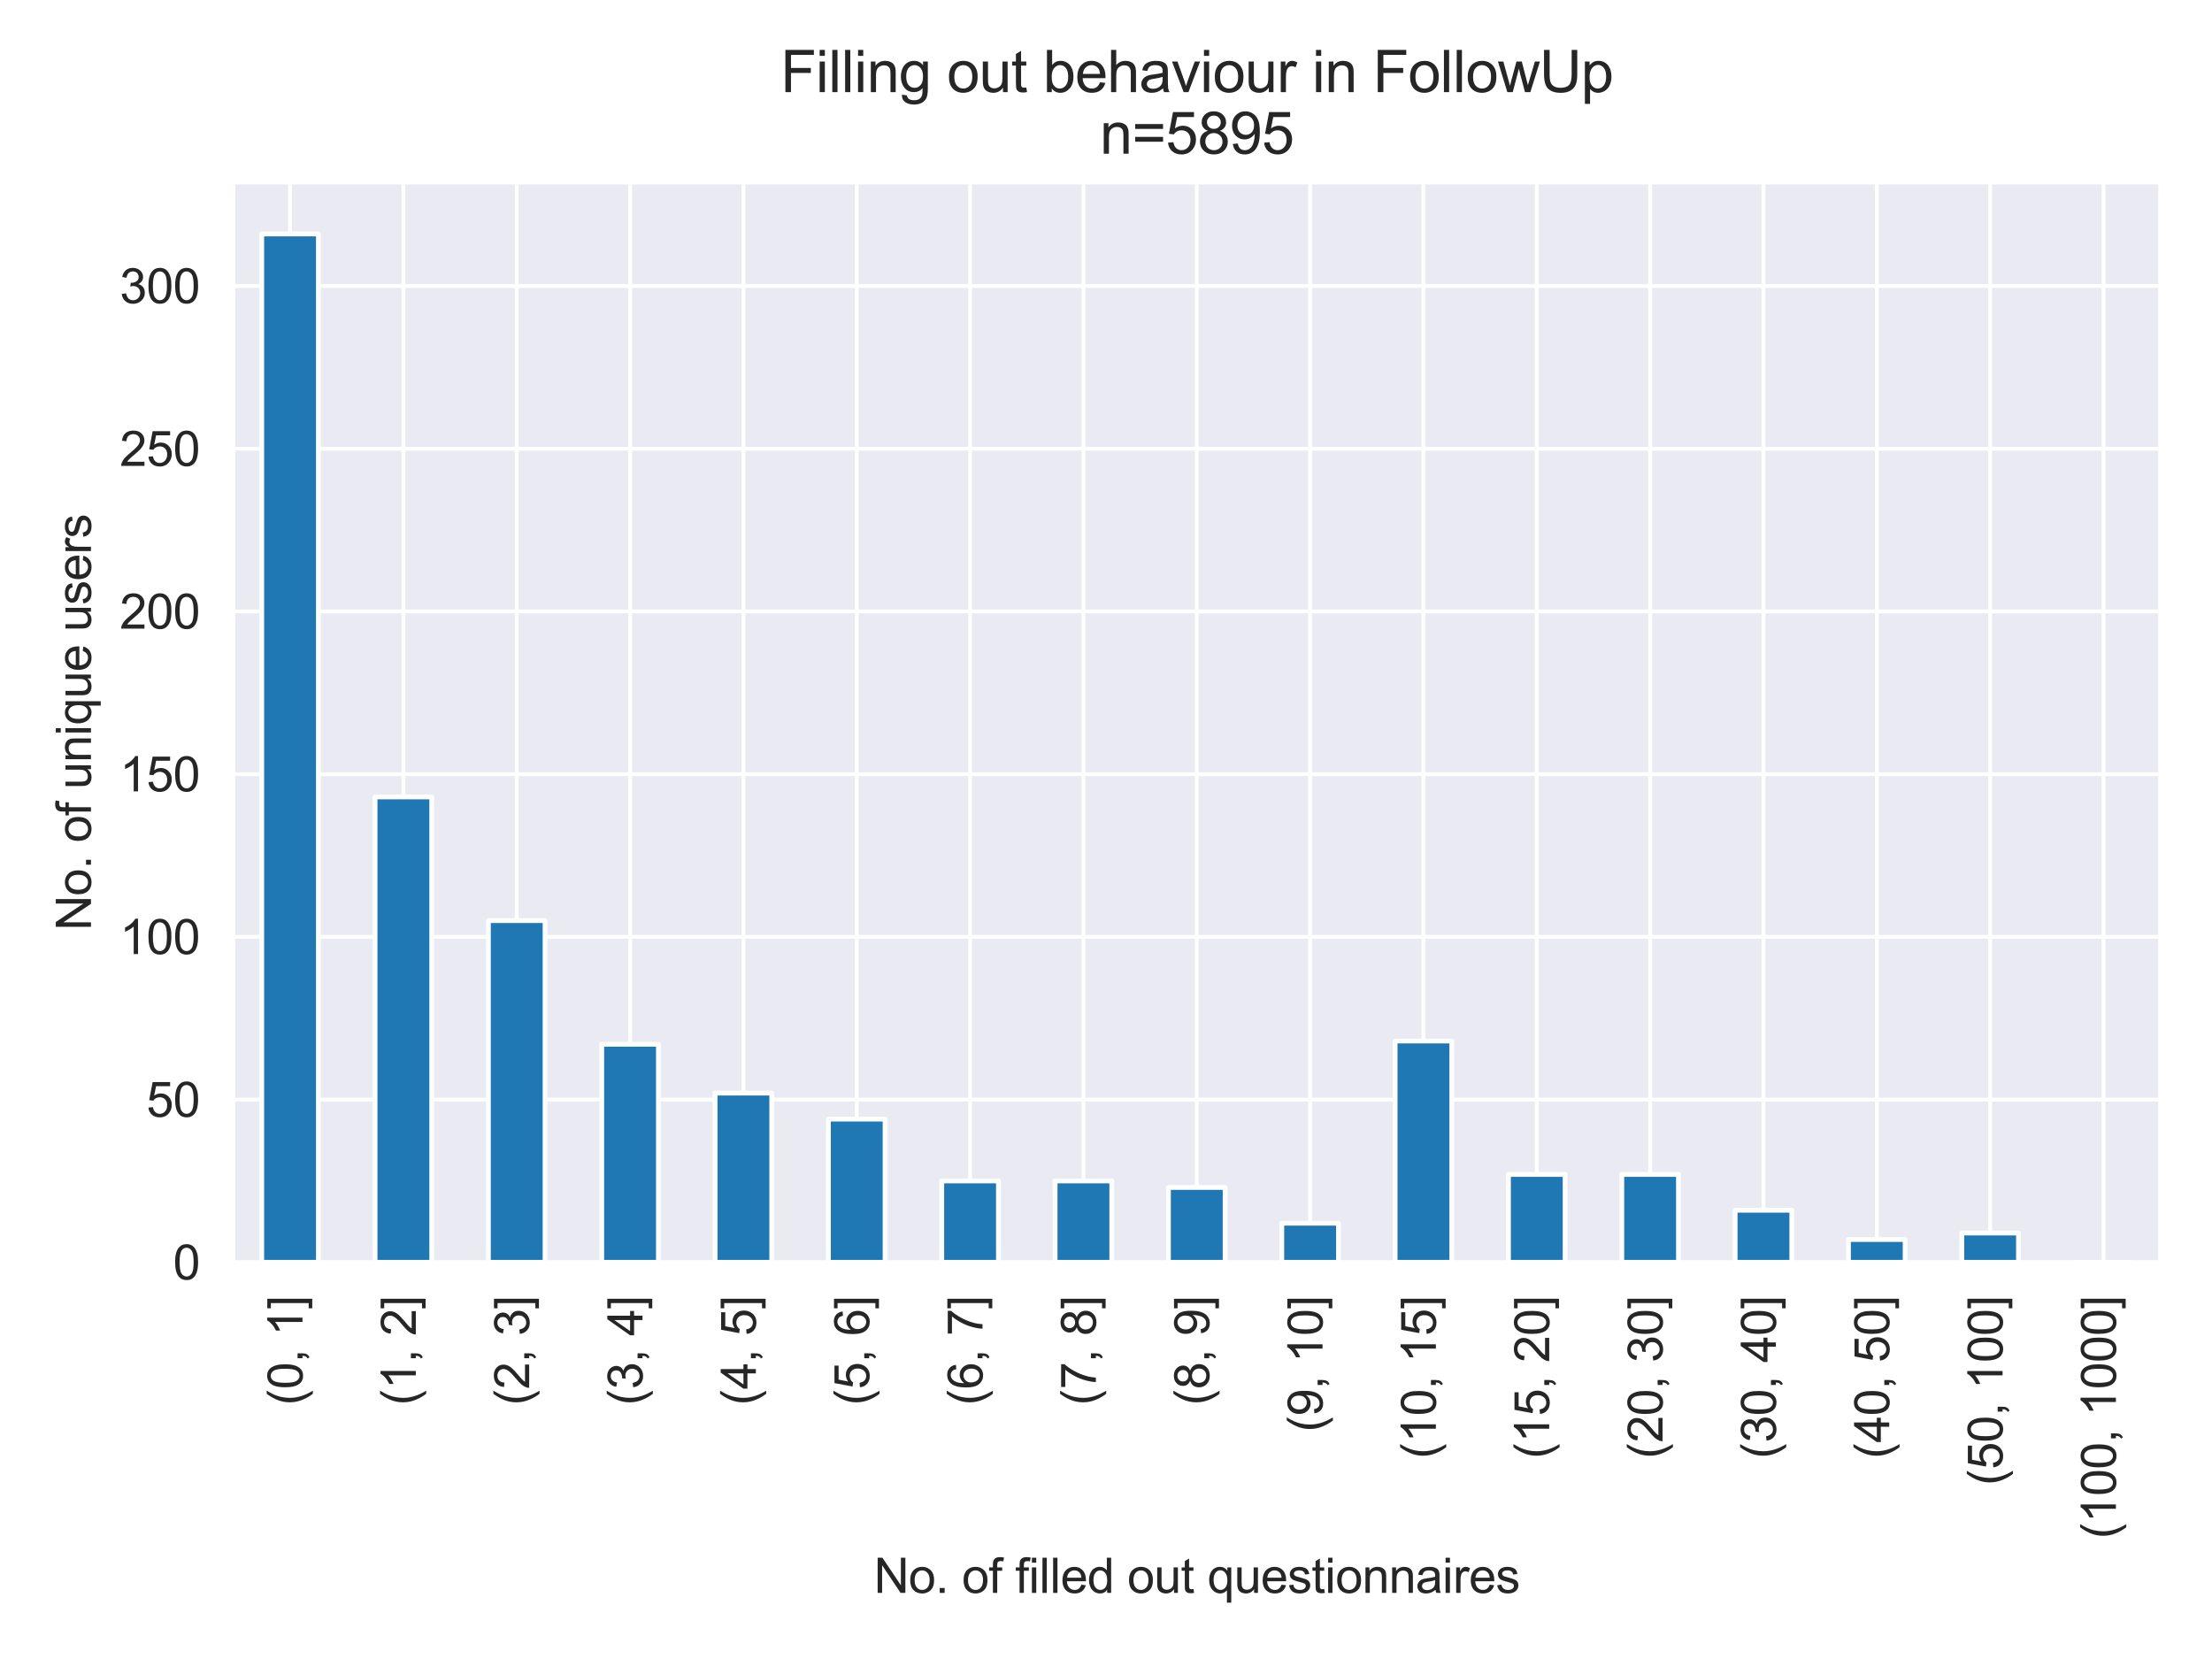 <?xml version="1.0" encoding="utf-8" standalone="no"?>
<!DOCTYPE svg PUBLIC "-//W3C//DTD SVG 1.1//EN"
  "http://www.w3.org/Graphics/SVG/1.1/DTD/svg11.dtd">
<svg xmlns:xlink="http://www.w3.org/1999/xlink" width="460.8pt" height="345.6pt" viewBox="0 0 460.8 345.6" xmlns="http://www.w3.org/2000/svg" version="1.1">
 <defs>
  <style type="text/css">*{stroke-linejoin: round; stroke-linecap: butt}</style>
 </defs>
 <g id="figure_1">
  <g id="patch_1">
   <path d="M 0 345.6 
L 460.8 345.6 
L 460.8 0 
L 0 0 
z
" style="fill: #ffffff"/>
  </g>
  <g id="axes_1">
   <g id="patch_2">
    <path d="M 48.62 262.96 
L 450 262.96 
L 450 38.024 
L 48.62 38.024 
z
" style="fill: #eaeaf2"/>
   </g>
   <g id="matplotlib.axis_1">
    <g id="xtick_1">
     <g id="line2d_1">
      <path d="M 60.425 262.96 
L 60.425 38.024 
" clip-path="url(#p7308018862)" style="fill: none; stroke: #ffffff; stroke-width: 0.8; stroke-linecap: round"/>
     </g>
     <g id="text_1">
      <!-- (0, 1] -->
      <g style="fill: #262626" transform="translate(63.013 292.746) rotate(-90) scale(0.1 -0.1)">
       <defs>
        <path id="ArialMT-28" d="M 1497 -1347 
Q 1031 -759 709 28 
Q 388 816 388 1659 
Q 388 2403 628 3084 
Q 909 3875 1497 4659 
L 1900 4659 
Q 1522 4009 1400 3731 
Q 1209 3300 1100 2831 
Q 966 2247 966 1656 
Q 966 153 1900 -1347 
L 1497 -1347 
z
" transform="scale(0.016)"/>
        <path id="ArialMT-30" d="M 266 2259 
Q 266 3072 433 3567 
Q 600 4063 929 4331 
Q 1259 4600 1759 4600 
Q 2128 4600 2406 4451 
Q 2684 4303 2865 4023 
Q 3047 3744 3150 3342 
Q 3253 2941 3253 2259 
Q 3253 1453 3087 958 
Q 2922 463 2592 192 
Q 2263 -78 1759 -78 
Q 1097 -78 719 397 
Q 266 969 266 2259 
z
M 844 2259 
Q 844 1131 1108 757 
Q 1372 384 1759 384 
Q 2147 384 2411 759 
Q 2675 1134 2675 2259 
Q 2675 3391 2411 3762 
Q 2147 4134 1753 4134 
Q 1366 4134 1134 3806 
Q 844 3388 844 2259 
z
" transform="scale(0.016)"/>
        <path id="ArialMT-2c" d="M 569 0 
L 569 641 
L 1209 641 
L 1209 0 
Q 1209 -353 1084 -570 
Q 959 -788 688 -906 
L 531 -666 
Q 709 -588 793 -436 
Q 878 -284 888 0 
L 569 0 
z
" transform="scale(0.016)"/>
        <path id="ArialMT-20" transform="scale(0.016)"/>
        <path id="ArialMT-31" d="M 2384 0 
L 1822 0 
L 1822 3584 
Q 1619 3391 1289 3197 
Q 959 3003 697 2906 
L 697 3450 
Q 1169 3672 1522 3987 
Q 1875 4303 2022 4600 
L 2384 4600 
L 2384 0 
z
" transform="scale(0.016)"/>
        <path id="ArialMT-5d" d="M 1363 -1272 
L 122 -1272 
L 122 -806 
L 800 -806 
L 800 4116 
L 122 4116 
L 122 4581 
L 1363 4581 
L 1363 -1272 
z
" transform="scale(0.016)"/>
       </defs>
       <use xlink:href="#ArialMT-28"/>
       <use xlink:href="#ArialMT-30" x="33.301"/>
       <use xlink:href="#ArialMT-2c" x="88.916"/>
       <use xlink:href="#ArialMT-20" x="116.699"/>
       <use xlink:href="#ArialMT-31" x="144.482"/>
       <use xlink:href="#ArialMT-5d" x="200.098"/>
      </g>
     </g>
    </g>
    <g id="xtick_2">
     <g id="line2d_2">
      <path d="M 84.036 262.96 
L 84.036 38.024 
" clip-path="url(#p7308018862)" style="fill: none; stroke: #ffffff; stroke-width: 0.8; stroke-linecap: round"/>
     </g>
     <g id="text_2">
      <!-- (1, 2] -->
      <g style="fill: #262626" transform="translate(86.623 292.746) rotate(-90) scale(0.1 -0.1)">
       <defs>
        <path id="ArialMT-32" d="M 3222 541 
L 3222 0 
L 194 0 
Q 188 203 259 391 
Q 375 700 629 1000 
Q 884 1300 1366 1694 
Q 2113 2306 2375 2664 
Q 2638 3022 2638 3341 
Q 2638 3675 2398 3904 
Q 2159 4134 1775 4134 
Q 1369 4134 1125 3890 
Q 881 3647 878 3216 
L 300 3275 
Q 359 3922 746 4261 
Q 1134 4600 1788 4600 
Q 2447 4600 2831 4234 
Q 3216 3869 3216 3328 
Q 3216 3053 3103 2787 
Q 2991 2522 2730 2228 
Q 2469 1934 1863 1422 
Q 1356 997 1212 845 
Q 1069 694 975 541 
L 3222 541 
z
" transform="scale(0.016)"/>
       </defs>
       <use xlink:href="#ArialMT-28"/>
       <use xlink:href="#ArialMT-31" x="33.301"/>
       <use xlink:href="#ArialMT-2c" x="88.916"/>
       <use xlink:href="#ArialMT-20" x="116.699"/>
       <use xlink:href="#ArialMT-32" x="144.482"/>
       <use xlink:href="#ArialMT-5d" x="200.098"/>
      </g>
     </g>
    </g>
    <g id="xtick_3">
     <g id="line2d_3">
      <path d="M 107.646 262.96 
L 107.646 38.024 
" clip-path="url(#p7308018862)" style="fill: none; stroke: #ffffff; stroke-width: 0.8; stroke-linecap: round"/>
     </g>
     <g id="text_3">
      <!-- (2, 3] -->
      <g style="fill: #262626" transform="translate(110.234 292.746) rotate(-90) scale(0.1 -0.1)">
       <defs>
        <path id="ArialMT-33" d="M 269 1209 
L 831 1284 
Q 928 806 1161 595 
Q 1394 384 1728 384 
Q 2125 384 2398 659 
Q 2672 934 2672 1341 
Q 2672 1728 2419 1979 
Q 2166 2231 1775 2231 
Q 1616 2231 1378 2169 
L 1441 2663 
Q 1497 2656 1531 2656 
Q 1891 2656 2178 2843 
Q 2466 3031 2466 3422 
Q 2466 3731 2256 3934 
Q 2047 4138 1716 4138 
Q 1388 4138 1169 3931 
Q 950 3725 888 3313 
L 325 3413 
Q 428 3978 793 4289 
Q 1159 4600 1703 4600 
Q 2078 4600 2393 4439 
Q 2709 4278 2876 4000 
Q 3044 3722 3044 3409 
Q 3044 3113 2884 2869 
Q 2725 2625 2413 2481 
Q 2819 2388 3044 2092 
Q 3269 1797 3269 1353 
Q 3269 753 2831 336 
Q 2394 -81 1725 -81 
Q 1122 -81 723 278 
Q 325 638 269 1209 
z
" transform="scale(0.016)"/>
       </defs>
       <use xlink:href="#ArialMT-28"/>
       <use xlink:href="#ArialMT-32" x="33.301"/>
       <use xlink:href="#ArialMT-2c" x="88.916"/>
       <use xlink:href="#ArialMT-20" x="116.699"/>
       <use xlink:href="#ArialMT-33" x="144.482"/>
       <use xlink:href="#ArialMT-5d" x="200.098"/>
      </g>
     </g>
    </g>
    <g id="xtick_4">
     <g id="line2d_4">
      <path d="M 131.257 262.96 
L 131.257 38.024 
" clip-path="url(#p7308018862)" style="fill: none; stroke: #ffffff; stroke-width: 0.8; stroke-linecap: round"/>
     </g>
     <g id="text_4">
      <!-- (3, 4] -->
      <g style="fill: #262626" transform="translate(133.845 292.746) rotate(-90) scale(0.1 -0.1)">
       <defs>
        <path id="ArialMT-34" d="M 2069 0 
L 2069 1097 
L 81 1097 
L 81 1613 
L 2172 4581 
L 2631 4581 
L 2631 1613 
L 3250 1613 
L 3250 1097 
L 2631 1097 
L 2631 0 
L 2069 0 
z
M 2069 1613 
L 2069 3678 
L 634 1613 
L 2069 1613 
z
" transform="scale(0.016)"/>
       </defs>
       <use xlink:href="#ArialMT-28"/>
       <use xlink:href="#ArialMT-33" x="33.301"/>
       <use xlink:href="#ArialMT-2c" x="88.916"/>
       <use xlink:href="#ArialMT-20" x="116.699"/>
       <use xlink:href="#ArialMT-34" x="144.482"/>
       <use xlink:href="#ArialMT-5d" x="200.098"/>
      </g>
     </g>
    </g>
    <g id="xtick_5">
     <g id="line2d_5">
      <path d="M 154.868 262.96 
L 154.868 38.024 
" clip-path="url(#p7308018862)" style="fill: none; stroke: #ffffff; stroke-width: 0.8; stroke-linecap: round"/>
     </g>
     <g id="text_5">
      <!-- (4, 5] -->
      <g style="fill: #262626" transform="translate(157.455 292.746) rotate(-90) scale(0.1 -0.1)">
       <defs>
        <path id="ArialMT-35" d="M 266 1200 
L 856 1250 
Q 922 819 1161 601 
Q 1400 384 1738 384 
Q 2144 384 2425 690 
Q 2706 997 2706 1503 
Q 2706 1984 2436 2262 
Q 2166 2541 1728 2541 
Q 1456 2541 1237 2417 
Q 1019 2294 894 2097 
L 366 2166 
L 809 4519 
L 3088 4519 
L 3088 3981 
L 1259 3981 
L 1013 2750 
Q 1425 3038 1878 3038 
Q 2478 3038 2890 2622 
Q 3303 2206 3303 1553 
Q 3303 931 2941 478 
Q 2500 -78 1738 -78 
Q 1113 -78 717 272 
Q 322 622 266 1200 
z
" transform="scale(0.016)"/>
       </defs>
       <use xlink:href="#ArialMT-28"/>
       <use xlink:href="#ArialMT-34" x="33.301"/>
       <use xlink:href="#ArialMT-2c" x="88.916"/>
       <use xlink:href="#ArialMT-20" x="116.699"/>
       <use xlink:href="#ArialMT-35" x="144.482"/>
       <use xlink:href="#ArialMT-5d" x="200.098"/>
      </g>
     </g>
    </g>
    <g id="xtick_6">
     <g id="line2d_6">
      <path d="M 178.478 262.96 
L 178.478 38.024 
" clip-path="url(#p7308018862)" style="fill: none; stroke: #ffffff; stroke-width: 0.8; stroke-linecap: round"/>
     </g>
     <g id="text_6">
      <!-- (5, 6] -->
      <g style="fill: #262626" transform="translate(181.066 292.746) rotate(-90) scale(0.1 -0.1)">
       <defs>
        <path id="ArialMT-36" d="M 3184 3459 
L 2625 3416 
Q 2550 3747 2413 3897 
Q 2184 4138 1850 4138 
Q 1581 4138 1378 3988 
Q 1113 3794 959 3422 
Q 806 3050 800 2363 
Q 1003 2672 1297 2822 
Q 1591 2972 1913 2972 
Q 2475 2972 2870 2558 
Q 3266 2144 3266 1488 
Q 3266 1056 3080 686 
Q 2894 316 2569 119 
Q 2244 -78 1831 -78 
Q 1128 -78 684 439 
Q 241 956 241 2144 
Q 241 3472 731 4075 
Q 1159 4600 1884 4600 
Q 2425 4600 2770 4297 
Q 3116 3994 3184 3459 
z
M 888 1484 
Q 888 1194 1011 928 
Q 1134 663 1356 523 
Q 1578 384 1822 384 
Q 2178 384 2434 671 
Q 2691 959 2691 1453 
Q 2691 1928 2437 2201 
Q 2184 2475 1800 2475 
Q 1419 2475 1153 2201 
Q 888 1928 888 1484 
z
" transform="scale(0.016)"/>
       </defs>
       <use xlink:href="#ArialMT-28"/>
       <use xlink:href="#ArialMT-35" x="33.301"/>
       <use xlink:href="#ArialMT-2c" x="88.916"/>
       <use xlink:href="#ArialMT-20" x="116.699"/>
       <use xlink:href="#ArialMT-36" x="144.482"/>
       <use xlink:href="#ArialMT-5d" x="200.098"/>
      </g>
     </g>
    </g>
    <g id="xtick_7">
     <g id="line2d_7">
      <path d="M 202.089 262.96 
L 202.089 38.024 
" clip-path="url(#p7308018862)" style="fill: none; stroke: #ffffff; stroke-width: 0.8; stroke-linecap: round"/>
     </g>
     <g id="text_7">
      <!-- (6, 7] -->
      <g style="fill: #262626" transform="translate(204.676 292.746) rotate(-90) scale(0.1 -0.1)">
       <defs>
        <path id="ArialMT-37" d="M 303 3981 
L 303 4522 
L 3269 4522 
L 3269 4084 
Q 2831 3619 2401 2847 
Q 1972 2075 1738 1259 
Q 1569 684 1522 0 
L 944 0 
Q 953 541 1156 1306 
Q 1359 2072 1739 2783 
Q 2119 3494 2547 3981 
L 303 3981 
z
" transform="scale(0.016)"/>
       </defs>
       <use xlink:href="#ArialMT-28"/>
       <use xlink:href="#ArialMT-36" x="33.301"/>
       <use xlink:href="#ArialMT-2c" x="88.916"/>
       <use xlink:href="#ArialMT-20" x="116.699"/>
       <use xlink:href="#ArialMT-37" x="144.482"/>
       <use xlink:href="#ArialMT-5d" x="200.098"/>
      </g>
     </g>
    </g>
    <g id="xtick_8">
     <g id="line2d_8">
      <path d="M 225.699 262.96 
L 225.699 38.024 
" clip-path="url(#p7308018862)" style="fill: none; stroke: #ffffff; stroke-width: 0.8; stroke-linecap: round"/>
     </g>
     <g id="text_8">
      <!-- (7, 8] -->
      <g style="fill: #262626" transform="translate(228.287 292.746) rotate(-90) scale(0.1 -0.1)">
       <defs>
        <path id="ArialMT-38" d="M 1131 2484 
Q 781 2613 612 2850 
Q 444 3088 444 3419 
Q 444 3919 803 4259 
Q 1163 4600 1759 4600 
Q 2359 4600 2725 4251 
Q 3091 3903 3091 3403 
Q 3091 3084 2923 2848 
Q 2756 2613 2416 2484 
Q 2838 2347 3058 2040 
Q 3278 1734 3278 1309 
Q 3278 722 2862 322 
Q 2447 -78 1769 -78 
Q 1091 -78 675 323 
Q 259 725 259 1325 
Q 259 1772 486 2073 
Q 713 2375 1131 2484 
z
M 1019 3438 
Q 1019 3113 1228 2906 
Q 1438 2700 1772 2700 
Q 2097 2700 2305 2904 
Q 2513 3109 2513 3406 
Q 2513 3716 2298 3927 
Q 2084 4138 1766 4138 
Q 1444 4138 1231 3931 
Q 1019 3725 1019 3438 
z
M 838 1322 
Q 838 1081 952 856 
Q 1066 631 1291 507 
Q 1516 384 1775 384 
Q 2178 384 2440 643 
Q 2703 903 2703 1303 
Q 2703 1709 2433 1975 
Q 2163 2241 1756 2241 
Q 1359 2241 1098 1978 
Q 838 1716 838 1322 
z
" transform="scale(0.016)"/>
       </defs>
       <use xlink:href="#ArialMT-28"/>
       <use xlink:href="#ArialMT-37" x="33.301"/>
       <use xlink:href="#ArialMT-2c" x="88.916"/>
       <use xlink:href="#ArialMT-20" x="116.699"/>
       <use xlink:href="#ArialMT-38" x="144.482"/>
       <use xlink:href="#ArialMT-5d" x="200.098"/>
      </g>
     </g>
    </g>
    <g id="xtick_9">
     <g id="line2d_9">
      <path d="M 249.31 262.96 
L 249.31 38.024 
" clip-path="url(#p7308018862)" style="fill: none; stroke: #ffffff; stroke-width: 0.8; stroke-linecap: round"/>
     </g>
     <g id="text_9">
      <!-- (8, 9] -->
      <g style="fill: #262626" transform="translate(251.898 292.746) rotate(-90) scale(0.1 -0.1)">
       <defs>
        <path id="ArialMT-39" d="M 350 1059 
L 891 1109 
Q 959 728 1153 556 
Q 1347 384 1650 384 
Q 1909 384 2104 503 
Q 2300 622 2425 820 
Q 2550 1019 2634 1356 
Q 2719 1694 2719 2044 
Q 2719 2081 2716 2156 
Q 2547 1888 2255 1720 
Q 1963 1553 1622 1553 
Q 1053 1553 659 1965 
Q 266 2378 266 3053 
Q 266 3750 677 4175 
Q 1088 4600 1706 4600 
Q 2153 4600 2523 4359 
Q 2894 4119 3086 3673 
Q 3278 3228 3278 2384 
Q 3278 1506 3087 986 
Q 2897 466 2520 194 
Q 2144 -78 1638 -78 
Q 1100 -78 759 220 
Q 419 519 350 1059 
z
M 2653 3081 
Q 2653 3566 2395 3850 
Q 2138 4134 1775 4134 
Q 1400 4134 1122 3828 
Q 844 3522 844 3034 
Q 844 2597 1108 2323 
Q 1372 2050 1759 2050 
Q 2150 2050 2401 2323 
Q 2653 2597 2653 3081 
z
" transform="scale(0.016)"/>
       </defs>
       <use xlink:href="#ArialMT-28"/>
       <use xlink:href="#ArialMT-38" x="33.301"/>
       <use xlink:href="#ArialMT-2c" x="88.916"/>
       <use xlink:href="#ArialMT-20" x="116.699"/>
       <use xlink:href="#ArialMT-39" x="144.482"/>
       <use xlink:href="#ArialMT-5d" x="200.098"/>
      </g>
     </g>
    </g>
    <g id="xtick_10">
     <g id="line2d_10">
      <path d="M 272.921 262.96 
L 272.921 38.024 
" clip-path="url(#p7308018862)" style="fill: none; stroke: #ffffff; stroke-width: 0.8; stroke-linecap: round"/>
     </g>
     <g id="text_10">
      <!-- (9, 10] -->
      <g style="fill: #262626" transform="translate(275.508 298.307) rotate(-90) scale(0.1 -0.1)">
       <use xlink:href="#ArialMT-28"/>
       <use xlink:href="#ArialMT-39" x="33.301"/>
       <use xlink:href="#ArialMT-2c" x="88.916"/>
       <use xlink:href="#ArialMT-20" x="116.699"/>
       <use xlink:href="#ArialMT-31" x="144.482"/>
       <use xlink:href="#ArialMT-30" x="200.098"/>
       <use xlink:href="#ArialMT-5d" x="255.713"/>
      </g>
     </g>
    </g>
    <g id="xtick_11">
     <g id="line2d_11">
      <path d="M 296.531 262.96 
L 296.531 38.024 
" clip-path="url(#p7308018862)" style="fill: none; stroke: #ffffff; stroke-width: 0.8; stroke-linecap: round"/>
     </g>
     <g id="text_11">
      <!-- (10, 15] -->
      <g style="fill: #262626" transform="translate(299.119 303.868) rotate(-90) scale(0.1 -0.1)">
       <use xlink:href="#ArialMT-28"/>
       <use xlink:href="#ArialMT-31" x="33.301"/>
       <use xlink:href="#ArialMT-30" x="88.916"/>
       <use xlink:href="#ArialMT-2c" x="144.531"/>
       <use xlink:href="#ArialMT-20" x="172.314"/>
       <use xlink:href="#ArialMT-31" x="200.098"/>
       <use xlink:href="#ArialMT-35" x="255.713"/>
       <use xlink:href="#ArialMT-5d" x="311.328"/>
      </g>
     </g>
    </g>
    <g id="xtick_12">
     <g id="line2d_12">
      <path d="M 320.142 262.96 
L 320.142 38.024 
" clip-path="url(#p7308018862)" style="fill: none; stroke: #ffffff; stroke-width: 0.8; stroke-linecap: round"/>
     </g>
     <g id="text_12">
      <!-- (15, 20] -->
      <g style="fill: #262626" transform="translate(322.729 303.868) rotate(-90) scale(0.1 -0.1)">
       <use xlink:href="#ArialMT-28"/>
       <use xlink:href="#ArialMT-31" x="33.301"/>
       <use xlink:href="#ArialMT-35" x="88.916"/>
       <use xlink:href="#ArialMT-2c" x="144.531"/>
       <use xlink:href="#ArialMT-20" x="172.314"/>
       <use xlink:href="#ArialMT-32" x="200.098"/>
       <use xlink:href="#ArialMT-30" x="255.713"/>
       <use xlink:href="#ArialMT-5d" x="311.328"/>
      </g>
     </g>
    </g>
    <g id="xtick_13">
     <g id="line2d_13">
      <path d="M 343.752 262.96 
L 343.752 38.024 
" clip-path="url(#p7308018862)" style="fill: none; stroke: #ffffff; stroke-width: 0.8; stroke-linecap: round"/>
     </g>
     <g id="text_13">
      <!-- (20, 30] -->
      <g style="fill: #262626" transform="translate(346.34 303.868) rotate(-90) scale(0.1 -0.1)">
       <use xlink:href="#ArialMT-28"/>
       <use xlink:href="#ArialMT-32" x="33.301"/>
       <use xlink:href="#ArialMT-30" x="88.916"/>
       <use xlink:href="#ArialMT-2c" x="144.531"/>
       <use xlink:href="#ArialMT-20" x="172.314"/>
       <use xlink:href="#ArialMT-33" x="200.098"/>
       <use xlink:href="#ArialMT-30" x="255.713"/>
       <use xlink:href="#ArialMT-5d" x="311.328"/>
      </g>
     </g>
    </g>
    <g id="xtick_14">
     <g id="line2d_14">
      <path d="M 367.363 262.96 
L 367.363 38.024 
" clip-path="url(#p7308018862)" style="fill: none; stroke: #ffffff; stroke-width: 0.8; stroke-linecap: round"/>
     </g>
     <g id="text_14">
      <!-- (30, 40] -->
      <g style="fill: #262626" transform="translate(369.95 303.868) rotate(-90) scale(0.1 -0.1)">
       <use xlink:href="#ArialMT-28"/>
       <use xlink:href="#ArialMT-33" x="33.301"/>
       <use xlink:href="#ArialMT-30" x="88.916"/>
       <use xlink:href="#ArialMT-2c" x="144.531"/>
       <use xlink:href="#ArialMT-20" x="172.314"/>
       <use xlink:href="#ArialMT-34" x="200.098"/>
       <use xlink:href="#ArialMT-30" x="255.713"/>
       <use xlink:href="#ArialMT-5d" x="311.328"/>
      </g>
     </g>
    </g>
    <g id="xtick_15">
     <g id="line2d_15">
      <path d="M 390.974 262.96 
L 390.974 38.024 
" clip-path="url(#p7308018862)" style="fill: none; stroke: #ffffff; stroke-width: 0.8; stroke-linecap: round"/>
     </g>
     <g id="text_15">
      <!-- (40, 50] -->
      <g style="fill: #262626" transform="translate(393.561 303.868) rotate(-90) scale(0.1 -0.1)">
       <use xlink:href="#ArialMT-28"/>
       <use xlink:href="#ArialMT-34" x="33.301"/>
       <use xlink:href="#ArialMT-30" x="88.916"/>
       <use xlink:href="#ArialMT-2c" x="144.531"/>
       <use xlink:href="#ArialMT-20" x="172.314"/>
       <use xlink:href="#ArialMT-35" x="200.098"/>
       <use xlink:href="#ArialMT-30" x="255.713"/>
       <use xlink:href="#ArialMT-5d" x="311.328"/>
      </g>
     </g>
    </g>
    <g id="xtick_16">
     <g id="line2d_16">
      <path d="M 414.584 262.96 
L 414.584 38.024 
" clip-path="url(#p7308018862)" style="fill: none; stroke: #ffffff; stroke-width: 0.8; stroke-linecap: round"/>
     </g>
     <g id="text_16">
      <!-- (50, 100] -->
      <g style="fill: #262626" transform="translate(417.172 309.429) rotate(-90) scale(0.1 -0.1)">
       <use xlink:href="#ArialMT-28"/>
       <use xlink:href="#ArialMT-35" x="33.301"/>
       <use xlink:href="#ArialMT-30" x="88.916"/>
       <use xlink:href="#ArialMT-2c" x="144.531"/>
       <use xlink:href="#ArialMT-20" x="172.314"/>
       <use xlink:href="#ArialMT-31" x="200.098"/>
       <use xlink:href="#ArialMT-30" x="255.713"/>
       <use xlink:href="#ArialMT-30" x="311.328"/>
       <use xlink:href="#ArialMT-5d" x="366.943"/>
      </g>
     </g>
    </g>
    <g id="xtick_17">
     <g id="line2d_17">
      <path d="M 438.195 262.96 
L 438.195 38.024 
" clip-path="url(#p7308018862)" style="fill: none; stroke: #ffffff; stroke-width: 0.8; stroke-linecap: round"/>
     </g>
     <g id="text_17">
      <!-- (100, 1000] -->
      <g style="fill: #262626" transform="translate(440.782 320.551) rotate(-90) scale(0.1 -0.1)">
       <use xlink:href="#ArialMT-28"/>
       <use xlink:href="#ArialMT-31" x="33.301"/>
       <use xlink:href="#ArialMT-30" x="88.916"/>
       <use xlink:href="#ArialMT-30" x="144.531"/>
       <use xlink:href="#ArialMT-2c" x="200.146"/>
       <use xlink:href="#ArialMT-20" x="227.93"/>
       <use xlink:href="#ArialMT-31" x="255.713"/>
       <use xlink:href="#ArialMT-30" x="311.328"/>
       <use xlink:href="#ArialMT-30" x="366.943"/>
       <use xlink:href="#ArialMT-30" x="422.559"/>
       <use xlink:href="#ArialMT-5d" x="478.174"/>
      </g>
     </g>
    </g>
    <g id="text_18">
     <!-- No. of filled out questionnaires -->
     <g style="fill: #262626" transform="translate(182.051 331.83) scale(0.1 -0.1)">
      <defs>
       <path id="ArialMT-4e" d="M 488 0 
L 488 4581 
L 1109 4581 
L 3516 984 
L 3516 4581 
L 4097 4581 
L 4097 0 
L 3475 0 
L 1069 3600 
L 1069 0 
L 488 0 
z
" transform="scale(0.016)"/>
       <path id="ArialMT-6f" d="M 213 1659 
Q 213 2581 725 3025 
Q 1153 3394 1769 3394 
Q 2453 3394 2887 2945 
Q 3322 2497 3322 1706 
Q 3322 1066 3130 698 
Q 2938 331 2570 128 
Q 2203 -75 1769 -75 
Q 1072 -75 642 372 
Q 213 819 213 1659 
z
M 791 1659 
Q 791 1022 1069 705 
Q 1347 388 1769 388 
Q 2188 388 2466 706 
Q 2744 1025 2744 1678 
Q 2744 2294 2464 2611 
Q 2184 2928 1769 2928 
Q 1347 2928 1069 2612 
Q 791 2297 791 1659 
z
" transform="scale(0.016)"/>
       <path id="ArialMT-2e" d="M 581 0 
L 581 641 
L 1222 641 
L 1222 0 
L 581 0 
z
" transform="scale(0.016)"/>
       <path id="ArialMT-66" d="M 556 0 
L 556 2881 
L 59 2881 
L 59 3319 
L 556 3319 
L 556 3672 
Q 556 4006 616 4169 
Q 697 4388 901 4523 
Q 1106 4659 1475 4659 
Q 1713 4659 2000 4603 
L 1916 4113 
Q 1741 4144 1584 4144 
Q 1328 4144 1222 4034 
Q 1116 3925 1116 3625 
L 1116 3319 
L 1763 3319 
L 1763 2881 
L 1116 2881 
L 1116 0 
L 556 0 
z
" transform="scale(0.016)"/>
       <path id="ArialMT-69" d="M 425 3934 
L 425 4581 
L 988 4581 
L 988 3934 
L 425 3934 
z
M 425 0 
L 425 3319 
L 988 3319 
L 988 0 
L 425 0 
z
" transform="scale(0.016)"/>
       <path id="ArialMT-6c" d="M 409 0 
L 409 4581 
L 972 4581 
L 972 0 
L 409 0 
z
" transform="scale(0.016)"/>
       <path id="ArialMT-65" d="M 2694 1069 
L 3275 997 
Q 3138 488 2766 206 
Q 2394 -75 1816 -75 
Q 1088 -75 661 373 
Q 234 822 234 1631 
Q 234 2469 665 2931 
Q 1097 3394 1784 3394 
Q 2450 3394 2872 2941 
Q 3294 2488 3294 1666 
Q 3294 1616 3291 1516 
L 816 1516 
Q 847 969 1125 678 
Q 1403 388 1819 388 
Q 2128 388 2347 550 
Q 2566 713 2694 1069 
z
M 847 1978 
L 2700 1978 
Q 2663 2397 2488 2606 
Q 2219 2931 1791 2931 
Q 1403 2931 1139 2672 
Q 875 2413 847 1978 
z
" transform="scale(0.016)"/>
       <path id="ArialMT-64" d="M 2575 0 
L 2575 419 
Q 2259 -75 1647 -75 
Q 1250 -75 917 144 
Q 584 363 401 755 
Q 219 1147 219 1656 
Q 219 2153 384 2558 
Q 550 2963 881 3178 
Q 1213 3394 1622 3394 
Q 1922 3394 2156 3267 
Q 2391 3141 2538 2938 
L 2538 4581 
L 3097 4581 
L 3097 0 
L 2575 0 
z
M 797 1656 
Q 797 1019 1065 703 
Q 1334 388 1700 388 
Q 2069 388 2326 689 
Q 2584 991 2584 1609 
Q 2584 2291 2321 2609 
Q 2059 2928 1675 2928 
Q 1300 2928 1048 2622 
Q 797 2316 797 1656 
z
" transform="scale(0.016)"/>
       <path id="ArialMT-75" d="M 2597 0 
L 2597 488 
Q 2209 -75 1544 -75 
Q 1250 -75 995 37 
Q 741 150 617 320 
Q 494 491 444 738 
Q 409 903 409 1263 
L 409 3319 
L 972 3319 
L 972 1478 
Q 972 1038 1006 884 
Q 1059 663 1231 536 
Q 1403 409 1656 409 
Q 1909 409 2131 539 
Q 2353 669 2445 892 
Q 2538 1116 2538 1541 
L 2538 3319 
L 3100 3319 
L 3100 0 
L 2597 0 
z
" transform="scale(0.016)"/>
       <path id="ArialMT-74" d="M 1650 503 
L 1731 6 
Q 1494 -44 1306 -44 
Q 1000 -44 831 53 
Q 663 150 594 308 
Q 525 466 525 972 
L 525 2881 
L 113 2881 
L 113 3319 
L 525 3319 
L 525 4141 
L 1084 4478 
L 1084 3319 
L 1650 3319 
L 1650 2881 
L 1084 2881 
L 1084 941 
Q 1084 700 1114 631 
Q 1144 563 1211 522 
Q 1278 481 1403 481 
Q 1497 481 1650 503 
z
" transform="scale(0.016)"/>
       <path id="ArialMT-71" d="M 2538 -1272 
L 2538 353 
Q 2406 169 2170 47 
Q 1934 -75 1669 -75 
Q 1078 -75 651 397 
Q 225 869 225 1691 
Q 225 2191 398 2587 
Q 572 2984 901 3189 
Q 1231 3394 1625 3394 
Q 2241 3394 2594 2875 
L 2594 3319 
L 3100 3319 
L 3100 -1272 
L 2538 -1272 
z
M 803 1669 
Q 803 1028 1072 708 
Q 1341 388 1716 388 
Q 2075 388 2334 692 
Q 2594 997 2594 1619 
Q 2594 2281 2320 2615 
Q 2047 2950 1678 2950 
Q 1313 2950 1058 2639 
Q 803 2328 803 1669 
z
" transform="scale(0.016)"/>
       <path id="ArialMT-73" d="M 197 991 
L 753 1078 
Q 800 744 1014 566 
Q 1228 388 1613 388 
Q 2000 388 2187 545 
Q 2375 703 2375 916 
Q 2375 1106 2209 1216 
Q 2094 1291 1634 1406 
Q 1016 1563 777 1677 
Q 538 1791 414 1992 
Q 291 2194 291 2438 
Q 291 2659 392 2848 
Q 494 3038 669 3163 
Q 800 3259 1026 3326 
Q 1253 3394 1513 3394 
Q 1903 3394 2198 3281 
Q 2494 3169 2634 2976 
Q 2775 2784 2828 2463 
L 2278 2388 
Q 2241 2644 2061 2787 
Q 1881 2931 1553 2931 
Q 1166 2931 1000 2803 
Q 834 2675 834 2503 
Q 834 2394 903 2306 
Q 972 2216 1119 2156 
Q 1203 2125 1616 2013 
Q 2213 1853 2448 1751 
Q 2684 1650 2818 1456 
Q 2953 1263 2953 975 
Q 2953 694 2789 445 
Q 2625 197 2315 61 
Q 2006 -75 1616 -75 
Q 969 -75 630 194 
Q 291 463 197 991 
z
" transform="scale(0.016)"/>
       <path id="ArialMT-6e" d="M 422 0 
L 422 3319 
L 928 3319 
L 928 2847 
Q 1294 3394 1984 3394 
Q 2284 3394 2536 3286 
Q 2788 3178 2913 3003 
Q 3038 2828 3088 2588 
Q 3119 2431 3119 2041 
L 3119 0 
L 2556 0 
L 2556 2019 
Q 2556 2363 2490 2533 
Q 2425 2703 2258 2804 
Q 2091 2906 1866 2906 
Q 1506 2906 1245 2678 
Q 984 2450 984 1813 
L 984 0 
L 422 0 
z
" transform="scale(0.016)"/>
       <path id="ArialMT-61" d="M 2588 409 
Q 2275 144 1986 34 
Q 1697 -75 1366 -75 
Q 819 -75 525 192 
Q 231 459 231 875 
Q 231 1119 342 1320 
Q 453 1522 633 1644 
Q 813 1766 1038 1828 
Q 1203 1872 1538 1913 
Q 2219 1994 2541 2106 
Q 2544 2222 2544 2253 
Q 2544 2597 2384 2738 
Q 2169 2928 1744 2928 
Q 1347 2928 1158 2789 
Q 969 2650 878 2297 
L 328 2372 
Q 403 2725 575 2942 
Q 747 3159 1072 3276 
Q 1397 3394 1825 3394 
Q 2250 3394 2515 3294 
Q 2781 3194 2906 3042 
Q 3031 2891 3081 2659 
Q 3109 2516 3109 2141 
L 3109 1391 
Q 3109 606 3145 398 
Q 3181 191 3288 0 
L 2700 0 
Q 2613 175 2588 409 
z
M 2541 1666 
Q 2234 1541 1622 1453 
Q 1275 1403 1131 1340 
Q 988 1278 909 1158 
Q 831 1038 831 891 
Q 831 666 1001 516 
Q 1172 366 1500 366 
Q 1825 366 2078 508 
Q 2331 650 2450 897 
Q 2541 1088 2541 1459 
L 2541 1666 
z
" transform="scale(0.016)"/>
       <path id="ArialMT-72" d="M 416 0 
L 416 3319 
L 922 3319 
L 922 2816 
Q 1116 3169 1280 3281 
Q 1444 3394 1641 3394 
Q 1925 3394 2219 3213 
L 2025 2691 
Q 1819 2813 1613 2813 
Q 1428 2813 1281 2702 
Q 1134 2591 1072 2394 
Q 978 2094 978 1738 
L 978 0 
L 416 0 
z
" transform="scale(0.016)"/>
      </defs>
      <use xlink:href="#ArialMT-4e"/>
      <use xlink:href="#ArialMT-6f" x="72.217"/>
      <use xlink:href="#ArialMT-2e" x="127.832"/>
      <use xlink:href="#ArialMT-20" x="155.615"/>
      <use xlink:href="#ArialMT-6f" x="183.398"/>
      <use xlink:href="#ArialMT-66" x="239.014"/>
      <use xlink:href="#ArialMT-20" x="266.797"/>
      <use xlink:href="#ArialMT-66" x="294.58"/>
      <use xlink:href="#ArialMT-69" x="322.363"/>
      <use xlink:href="#ArialMT-6c" x="344.58"/>
      <use xlink:href="#ArialMT-6c" x="366.797"/>
      <use xlink:href="#ArialMT-65" x="389.014"/>
      <use xlink:href="#ArialMT-64" x="444.629"/>
      <use xlink:href="#ArialMT-20" x="500.244"/>
      <use xlink:href="#ArialMT-6f" x="528.027"/>
      <use xlink:href="#ArialMT-75" x="583.643"/>
      <use xlink:href="#ArialMT-74" x="639.258"/>
      <use xlink:href="#ArialMT-20" x="667.041"/>
      <use xlink:href="#ArialMT-71" x="694.824"/>
      <use xlink:href="#ArialMT-75" x="750.439"/>
      <use xlink:href="#ArialMT-65" x="806.055"/>
      <use xlink:href="#ArialMT-73" x="861.67"/>
      <use xlink:href="#ArialMT-74" x="911.67"/>
      <use xlink:href="#ArialMT-69" x="939.453"/>
      <use xlink:href="#ArialMT-6f" x="961.67"/>
      <use xlink:href="#ArialMT-6e" x="1017.285"/>
      <use xlink:href="#ArialMT-6e" x="1072.9"/>
      <use xlink:href="#ArialMT-61" x="1128.516"/>
      <use xlink:href="#ArialMT-69" x="1184.131"/>
      <use xlink:href="#ArialMT-72" x="1206.348"/>
      <use xlink:href="#ArialMT-65" x="1239.648"/>
      <use xlink:href="#ArialMT-73" x="1295.264"/>
     </g>
    </g>
   </g>
   <g id="matplotlib.axis_2">
    <g id="ytick_1">
     <g id="line2d_18">
      <path d="M 48.62 262.96 
L 450 262.96 
" clip-path="url(#p7308018862)" style="fill: none; stroke: #ffffff; stroke-width: 0.8; stroke-linecap: round"/>
     </g>
     <g id="text_19">
      <!-- 0 -->
      <g style="fill: #262626" transform="translate(36.059 266.539) scale(0.1 -0.1)">
       <use xlink:href="#ArialMT-30"/>
      </g>
     </g>
    </g>
    <g id="ytick_2">
     <g id="line2d_19">
      <path d="M 48.62 229.064 
L 450 229.064 
" clip-path="url(#p7308018862)" style="fill: none; stroke: #ffffff; stroke-width: 0.8; stroke-linecap: round"/>
     </g>
     <g id="text_20">
      <!-- 50 -->
      <g style="fill: #262626" transform="translate(30.498 232.643) scale(0.1 -0.1)">
       <use xlink:href="#ArialMT-35"/>
       <use xlink:href="#ArialMT-30" x="55.615"/>
      </g>
     </g>
    </g>
    <g id="ytick_3">
     <g id="line2d_20">
      <path d="M 48.62 195.167 
L 450 195.167 
" clip-path="url(#p7308018862)" style="fill: none; stroke: #ffffff; stroke-width: 0.8; stroke-linecap: round"/>
     </g>
     <g id="text_21">
      <!-- 100 -->
      <g style="fill: #262626" transform="translate(24.937 198.746) scale(0.1 -0.1)">
       <use xlink:href="#ArialMT-31"/>
       <use xlink:href="#ArialMT-30" x="55.615"/>
       <use xlink:href="#ArialMT-30" x="111.23"/>
      </g>
     </g>
    </g>
    <g id="ytick_4">
     <g id="line2d_21">
      <path d="M 48.62 161.271 
L 450 161.271 
" clip-path="url(#p7308018862)" style="fill: none; stroke: #ffffff; stroke-width: 0.8; stroke-linecap: round"/>
     </g>
     <g id="text_22">
      <!-- 150 -->
      <g style="fill: #262626" transform="translate(24.937 164.85) scale(0.1 -0.1)">
       <use xlink:href="#ArialMT-31"/>
       <use xlink:href="#ArialMT-35" x="55.615"/>
       <use xlink:href="#ArialMT-30" x="111.23"/>
      </g>
     </g>
    </g>
    <g id="ytick_5">
     <g id="line2d_22">
      <path d="M 48.62 127.375 
L 450 127.375 
" clip-path="url(#p7308018862)" style="fill: none; stroke: #ffffff; stroke-width: 0.8; stroke-linecap: round"/>
     </g>
     <g id="text_23">
      <!-- 200 -->
      <g style="fill: #262626" transform="translate(24.937 130.954) scale(0.1 -0.1)">
       <use xlink:href="#ArialMT-32"/>
       <use xlink:href="#ArialMT-30" x="55.615"/>
       <use xlink:href="#ArialMT-30" x="111.23"/>
      </g>
     </g>
    </g>
    <g id="ytick_6">
     <g id="line2d_23">
      <path d="M 48.62 93.479 
L 450 93.479 
" clip-path="url(#p7308018862)" style="fill: none; stroke: #ffffff; stroke-width: 0.8; stroke-linecap: round"/>
     </g>
     <g id="text_24">
      <!-- 250 -->
      <g style="fill: #262626" transform="translate(24.937 97.057) scale(0.1 -0.1)">
       <use xlink:href="#ArialMT-32"/>
       <use xlink:href="#ArialMT-35" x="55.615"/>
       <use xlink:href="#ArialMT-30" x="111.23"/>
      </g>
     </g>
    </g>
    <g id="ytick_7">
     <g id="line2d_24">
      <path d="M 48.62 59.582 
L 450 59.582 
" clip-path="url(#p7308018862)" style="fill: none; stroke: #ffffff; stroke-width: 0.8; stroke-linecap: round"/>
     </g>
     <g id="text_25">
      <!-- 300 -->
      <g style="fill: #262626" transform="translate(24.937 63.161) scale(0.1 -0.1)">
       <use xlink:href="#ArialMT-33"/>
       <use xlink:href="#ArialMT-30" x="55.615"/>
       <use xlink:href="#ArialMT-30" x="111.23"/>
      </g>
     </g>
    </g>
    <g id="text_26">
     <!-- No. of unique users -->
     <g style="fill: #262626" transform="translate(18.95 193.848) rotate(-90) scale(0.1 -0.1)">
      <use xlink:href="#ArialMT-4e"/>
      <use xlink:href="#ArialMT-6f" x="72.217"/>
      <use xlink:href="#ArialMT-2e" x="127.832"/>
      <use xlink:href="#ArialMT-20" x="155.615"/>
      <use xlink:href="#ArialMT-6f" x="183.398"/>
      <use xlink:href="#ArialMT-66" x="239.014"/>
      <use xlink:href="#ArialMT-20" x="266.797"/>
      <use xlink:href="#ArialMT-75" x="294.58"/>
      <use xlink:href="#ArialMT-6e" x="350.195"/>
      <use xlink:href="#ArialMT-69" x="405.811"/>
      <use xlink:href="#ArialMT-71" x="428.027"/>
      <use xlink:href="#ArialMT-75" x="483.643"/>
      <use xlink:href="#ArialMT-65" x="539.258"/>
      <use xlink:href="#ArialMT-20" x="594.873"/>
      <use xlink:href="#ArialMT-75" x="622.656"/>
      <use xlink:href="#ArialMT-73" x="678.271"/>
      <use xlink:href="#ArialMT-65" x="728.271"/>
      <use xlink:href="#ArialMT-72" x="783.887"/>
      <use xlink:href="#ArialMT-73" x="817.188"/>
     </g>
    </g>
   </g>
   <g id="patch_3">
    <path d="M 54.523 262.96 
L 66.328 262.96 
L 66.328 48.735 
L 54.523 48.735 
z
" clip-path="url(#p7308018862)" style="fill: #1f77b4; stroke: #ffffff; stroke-linejoin: miter"/>
   </g>
   <g id="patch_4">
    <path d="M 78.133 262.96 
L 89.939 262.96 
L 89.939 166.017 
L 78.133 166.017 
z
" clip-path="url(#p7308018862)" style="fill: #1f77b4; stroke: #ffffff; stroke-linejoin: miter"/>
   </g>
   <g id="patch_5">
    <path d="M 101.744 262.96 
L 113.549 262.96 
L 113.549 191.778 
L 101.744 191.778 
z
" clip-path="url(#p7308018862)" style="fill: #1f77b4; stroke: #ffffff; stroke-linejoin: miter"/>
   </g>
   <g id="patch_6">
    <path d="M 125.354 262.96 
L 137.16 262.96 
L 137.16 217.539 
L 125.354 217.539 
z
" clip-path="url(#p7308018862)" style="fill: #1f77b4; stroke: #ffffff; stroke-linejoin: miter"/>
   </g>
   <g id="patch_7">
    <path d="M 148.965 262.96 
L 160.77 262.96 
L 160.77 227.708 
L 148.965 227.708 
z
" clip-path="url(#p7308018862)" style="fill: #1f77b4; stroke: #ffffff; stroke-linejoin: miter"/>
   </g>
   <g id="patch_8">
    <path d="M 172.576 262.96 
L 184.381 262.96 
L 184.381 233.131 
L 172.576 233.131 
z
" clip-path="url(#p7308018862)" style="fill: #1f77b4; stroke: #ffffff; stroke-linejoin: miter"/>
   </g>
   <g id="patch_9">
    <path d="M 196.186 262.96 
L 207.991 262.96 
L 207.991 246.012 
L 196.186 246.012 
z
" clip-path="url(#p7308018862)" style="fill: #1f77b4; stroke: #ffffff; stroke-linejoin: miter"/>
   </g>
   <g id="patch_10">
    <path d="M 219.797 262.96 
L 231.602 262.96 
L 231.602 246.012 
L 219.797 246.012 
z
" clip-path="url(#p7308018862)" style="fill: #1f77b4; stroke: #ffffff; stroke-linejoin: miter"/>
   </g>
   <g id="patch_11">
    <path d="M 243.407 262.96 
L 255.213 262.96 
L 255.213 247.368 
L 243.407 247.368 
z
" clip-path="url(#p7308018862)" style="fill: #1f77b4; stroke: #ffffff; stroke-linejoin: miter"/>
   </g>
   <g id="patch_12">
    <path d="M 267.018 262.96 
L 278.823 262.96 
L 278.823 254.825 
L 267.018 254.825 
z
" clip-path="url(#p7308018862)" style="fill: #1f77b4; stroke: #ffffff; stroke-linejoin: miter"/>
   </g>
   <g id="patch_13">
    <path d="M 290.629 262.96 
L 302.434 262.96 
L 302.434 216.861 
L 290.629 216.861 
z
" clip-path="url(#p7308018862)" style="fill: #1f77b4; stroke: #ffffff; stroke-linejoin: miter"/>
   </g>
   <g id="patch_14">
    <path d="M 314.239 262.96 
L 326.044 262.96 
L 326.044 244.656 
L 314.239 244.656 
z
" clip-path="url(#p7308018862)" style="fill: #1f77b4; stroke: #ffffff; stroke-linejoin: miter"/>
   </g>
   <g id="patch_15">
    <path d="M 337.85 262.96 
L 349.655 262.96 
L 349.655 244.656 
L 337.85 244.656 
z
" clip-path="url(#p7308018862)" style="fill: #1f77b4; stroke: #ffffff; stroke-linejoin: miter"/>
   </g>
   <g id="patch_16">
    <path d="M 361.46 262.96 
L 373.266 262.96 
L 373.266 252.113 
L 361.46 252.113 
z
" clip-path="url(#p7308018862)" style="fill: #1f77b4; stroke: #ffffff; stroke-linejoin: miter"/>
   </g>
   <g id="patch_17">
    <path d="M 385.071 262.96 
L 396.876 262.96 
L 396.876 258.215 
L 385.071 258.215 
z
" clip-path="url(#p7308018862)" style="fill: #1f77b4; stroke: #ffffff; stroke-linejoin: miter"/>
   </g>
   <g id="patch_18">
    <path d="M 408.681 262.96 
L 420.487 262.96 
L 420.487 256.859 
L 408.681 256.859 
z
" clip-path="url(#p7308018862)" style="fill: #1f77b4; stroke: #ffffff; stroke-linejoin: miter"/>
   </g>
   <g id="patch_19">
    <path d="M 432.292 262.96 
L 444.097 262.96 
L 444.097 262.96 
L 432.292 262.96 
z
" clip-path="url(#p7308018862)" style="fill: #1f77b4; stroke: #ffffff; stroke-linejoin: miter"/>
   </g>
   <g id="patch_20">
    <path d="M 48.62 262.96 
L 48.62 38.024 
" style="fill: none; stroke: #ffffff; stroke-width: 0.8; stroke-linejoin: miter; stroke-linecap: square"/>
   </g>
   <g id="patch_21">
    <path d="M 450 262.96 
L 450 38.024 
" style="fill: none; stroke: #ffffff; stroke-width: 0.8; stroke-linejoin: miter; stroke-linecap: square"/>
   </g>
   <g id="patch_22">
    <path d="M 48.62 262.96 
L 450 262.96 
" style="fill: none; stroke: #ffffff; stroke-width: 0.8; stroke-linejoin: miter; stroke-linecap: square"/>
   </g>
   <g id="patch_23">
    <path d="M 48.62 38.024 
L 450 38.024 
" style="fill: none; stroke: #ffffff; stroke-width: 0.8; stroke-linejoin: miter; stroke-linecap: square"/>
   </g>
   <g id="text_27">
    <!-- Filling out behaviour in FollowUp -->
    <g style="fill: #262626" transform="translate(162.605 19.191) scale(0.12 -0.12)">
     <defs>
      <path id="ArialMT-46" d="M 525 0 
L 525 4581 
L 3616 4581 
L 3616 4041 
L 1131 4041 
L 1131 2622 
L 3281 2622 
L 3281 2081 
L 1131 2081 
L 1131 0 
L 525 0 
z
" transform="scale(0.016)"/>
      <path id="ArialMT-67" d="M 319 -275 
L 866 -356 
Q 900 -609 1056 -725 
Q 1266 -881 1628 -881 
Q 2019 -881 2231 -725 
Q 2444 -569 2519 -288 
Q 2563 -116 2559 434 
Q 2191 0 1641 0 
Q 956 0 581 494 
Q 206 988 206 1678 
Q 206 2153 378 2554 
Q 550 2956 876 3175 
Q 1203 3394 1644 3394 
Q 2231 3394 2613 2919 
L 2613 3319 
L 3131 3319 
L 3131 450 
Q 3131 -325 2973 -648 
Q 2816 -972 2473 -1159 
Q 2131 -1347 1631 -1347 
Q 1038 -1347 672 -1080 
Q 306 -813 319 -275 
z
M 784 1719 
Q 784 1066 1043 766 
Q 1303 466 1694 466 
Q 2081 466 2343 764 
Q 2606 1063 2606 1700 
Q 2606 2309 2336 2618 
Q 2066 2928 1684 2928 
Q 1309 2928 1046 2623 
Q 784 2319 784 1719 
z
" transform="scale(0.016)"/>
      <path id="ArialMT-62" d="M 941 0 
L 419 0 
L 419 4581 
L 981 4581 
L 981 2947 
Q 1338 3394 1891 3394 
Q 2197 3394 2470 3270 
Q 2744 3147 2920 2923 
Q 3097 2700 3197 2384 
Q 3297 2069 3297 1709 
Q 3297 856 2875 390 
Q 2453 -75 1863 -75 
Q 1275 -75 941 416 
L 941 0 
z
M 934 1684 
Q 934 1088 1097 822 
Q 1363 388 1816 388 
Q 2184 388 2453 708 
Q 2722 1028 2722 1663 
Q 2722 2313 2464 2622 
Q 2206 2931 1841 2931 
Q 1472 2931 1203 2611 
Q 934 2291 934 1684 
z
" transform="scale(0.016)"/>
      <path id="ArialMT-68" d="M 422 0 
L 422 4581 
L 984 4581 
L 984 2938 
Q 1378 3394 1978 3394 
Q 2347 3394 2619 3248 
Q 2891 3103 3008 2847 
Q 3125 2591 3125 2103 
L 3125 0 
L 2563 0 
L 2563 2103 
Q 2563 2525 2380 2717 
Q 2197 2909 1863 2909 
Q 1613 2909 1392 2779 
Q 1172 2650 1078 2428 
Q 984 2206 984 1816 
L 984 0 
L 422 0 
z
" transform="scale(0.016)"/>
      <path id="ArialMT-76" d="M 1344 0 
L 81 3319 
L 675 3319 
L 1388 1331 
Q 1503 1009 1600 663 
Q 1675 925 1809 1294 
L 2547 3319 
L 3125 3319 
L 1869 0 
L 1344 0 
z
" transform="scale(0.016)"/>
      <path id="ArialMT-77" d="M 1034 0 
L 19 3319 
L 600 3319 
L 1128 1403 
L 1325 691 
Q 1338 744 1497 1375 
L 2025 3319 
L 2603 3319 
L 3100 1394 
L 3266 759 
L 3456 1400 
L 4025 3319 
L 4572 3319 
L 3534 0 
L 2950 0 
L 2422 1988 
L 2294 2553 
L 1622 0 
L 1034 0 
z
" transform="scale(0.016)"/>
      <path id="ArialMT-55" d="M 3500 4581 
L 4106 4581 
L 4106 1934 
Q 4106 1244 3950 837 
Q 3794 431 3386 176 
Q 2978 -78 2316 -78 
Q 1672 -78 1262 144 
Q 853 366 678 786 
Q 503 1206 503 1934 
L 503 4581 
L 1109 4581 
L 1109 1938 
Q 1109 1341 1220 1058 
Q 1331 775 1601 622 
Q 1872 469 2263 469 
Q 2931 469 3215 772 
Q 3500 1075 3500 1938 
L 3500 4581 
z
" transform="scale(0.016)"/>
      <path id="ArialMT-70" d="M 422 -1272 
L 422 3319 
L 934 3319 
L 934 2888 
Q 1116 3141 1344 3267 
Q 1572 3394 1897 3394 
Q 2322 3394 2647 3175 
Q 2972 2956 3137 2557 
Q 3303 2159 3303 1684 
Q 3303 1175 3120 767 
Q 2938 359 2589 142 
Q 2241 -75 1856 -75 
Q 1575 -75 1351 44 
Q 1128 163 984 344 
L 984 -1272 
L 422 -1272 
z
M 931 1641 
Q 931 1000 1190 694 
Q 1450 388 1819 388 
Q 2194 388 2461 705 
Q 2728 1022 2728 1688 
Q 2728 2322 2467 2637 
Q 2206 2953 1844 2953 
Q 1484 2953 1207 2617 
Q 931 2281 931 1641 
z
" transform="scale(0.016)"/>
     </defs>
     <use xlink:href="#ArialMT-46"/>
     <use xlink:href="#ArialMT-69" x="61.084"/>
     <use xlink:href="#ArialMT-6c" x="83.301"/>
     <use xlink:href="#ArialMT-6c" x="105.518"/>
     <use xlink:href="#ArialMT-69" x="127.734"/>
     <use xlink:href="#ArialMT-6e" x="149.951"/>
     <use xlink:href="#ArialMT-67" x="205.566"/>
     <use xlink:href="#ArialMT-20" x="261.182"/>
     <use xlink:href="#ArialMT-6f" x="288.965"/>
     <use xlink:href="#ArialMT-75" x="344.58"/>
     <use xlink:href="#ArialMT-74" x="400.195"/>
     <use xlink:href="#ArialMT-20" x="427.979"/>
     <use xlink:href="#ArialMT-62" x="455.762"/>
     <use xlink:href="#ArialMT-65" x="511.377"/>
     <use xlink:href="#ArialMT-68" x="566.992"/>
     <use xlink:href="#ArialMT-61" x="622.607"/>
     <use xlink:href="#ArialMT-76" x="678.223"/>
     <use xlink:href="#ArialMT-69" x="728.223"/>
     <use xlink:href="#ArialMT-6f" x="750.439"/>
     <use xlink:href="#ArialMT-75" x="806.055"/>
     <use xlink:href="#ArialMT-72" x="861.67"/>
     <use xlink:href="#ArialMT-20" x="894.971"/>
     <use xlink:href="#ArialMT-69" x="922.754"/>
     <use xlink:href="#ArialMT-6e" x="944.971"/>
     <use xlink:href="#ArialMT-20" x="1000.586"/>
     <use xlink:href="#ArialMT-46" x="1028.369"/>
     <use xlink:href="#ArialMT-6f" x="1089.453"/>
     <use xlink:href="#ArialMT-6c" x="1145.068"/>
     <use xlink:href="#ArialMT-6c" x="1167.285"/>
     <use xlink:href="#ArialMT-6f" x="1189.502"/>
     <use xlink:href="#ArialMT-77" x="1245.117"/>
     <use xlink:href="#ArialMT-55" x="1317.334"/>
     <use xlink:href="#ArialMT-70" x="1389.551"/>
    </g>
    <!-- n=5895 -->
    <g style="fill: #262626" transform="translate(229.123 32.024) scale(0.12 -0.12)">
     <defs>
      <path id="ArialMT-3d" d="M 3381 2694 
L 356 2694 
L 356 3219 
L 3381 3219 
L 3381 2694 
z
M 3381 1303 
L 356 1303 
L 356 1828 
L 3381 1828 
L 3381 1303 
z
" transform="scale(0.016)"/>
     </defs>
     <use xlink:href="#ArialMT-6e"/>
     <use xlink:href="#ArialMT-3d" x="55.615"/>
     <use xlink:href="#ArialMT-35" x="114.014"/>
     <use xlink:href="#ArialMT-38" x="169.629"/>
     <use xlink:href="#ArialMT-39" x="225.244"/>
     <use xlink:href="#ArialMT-35" x="280.859"/>
    </g>
   </g>
  </g>
 </g>
 <defs>
  <clipPath id="p7308018862">
   <rect x="48.62" y="38.024" width="401.38" height="224.936"/>
  </clipPath>
 </defs>
</svg>
